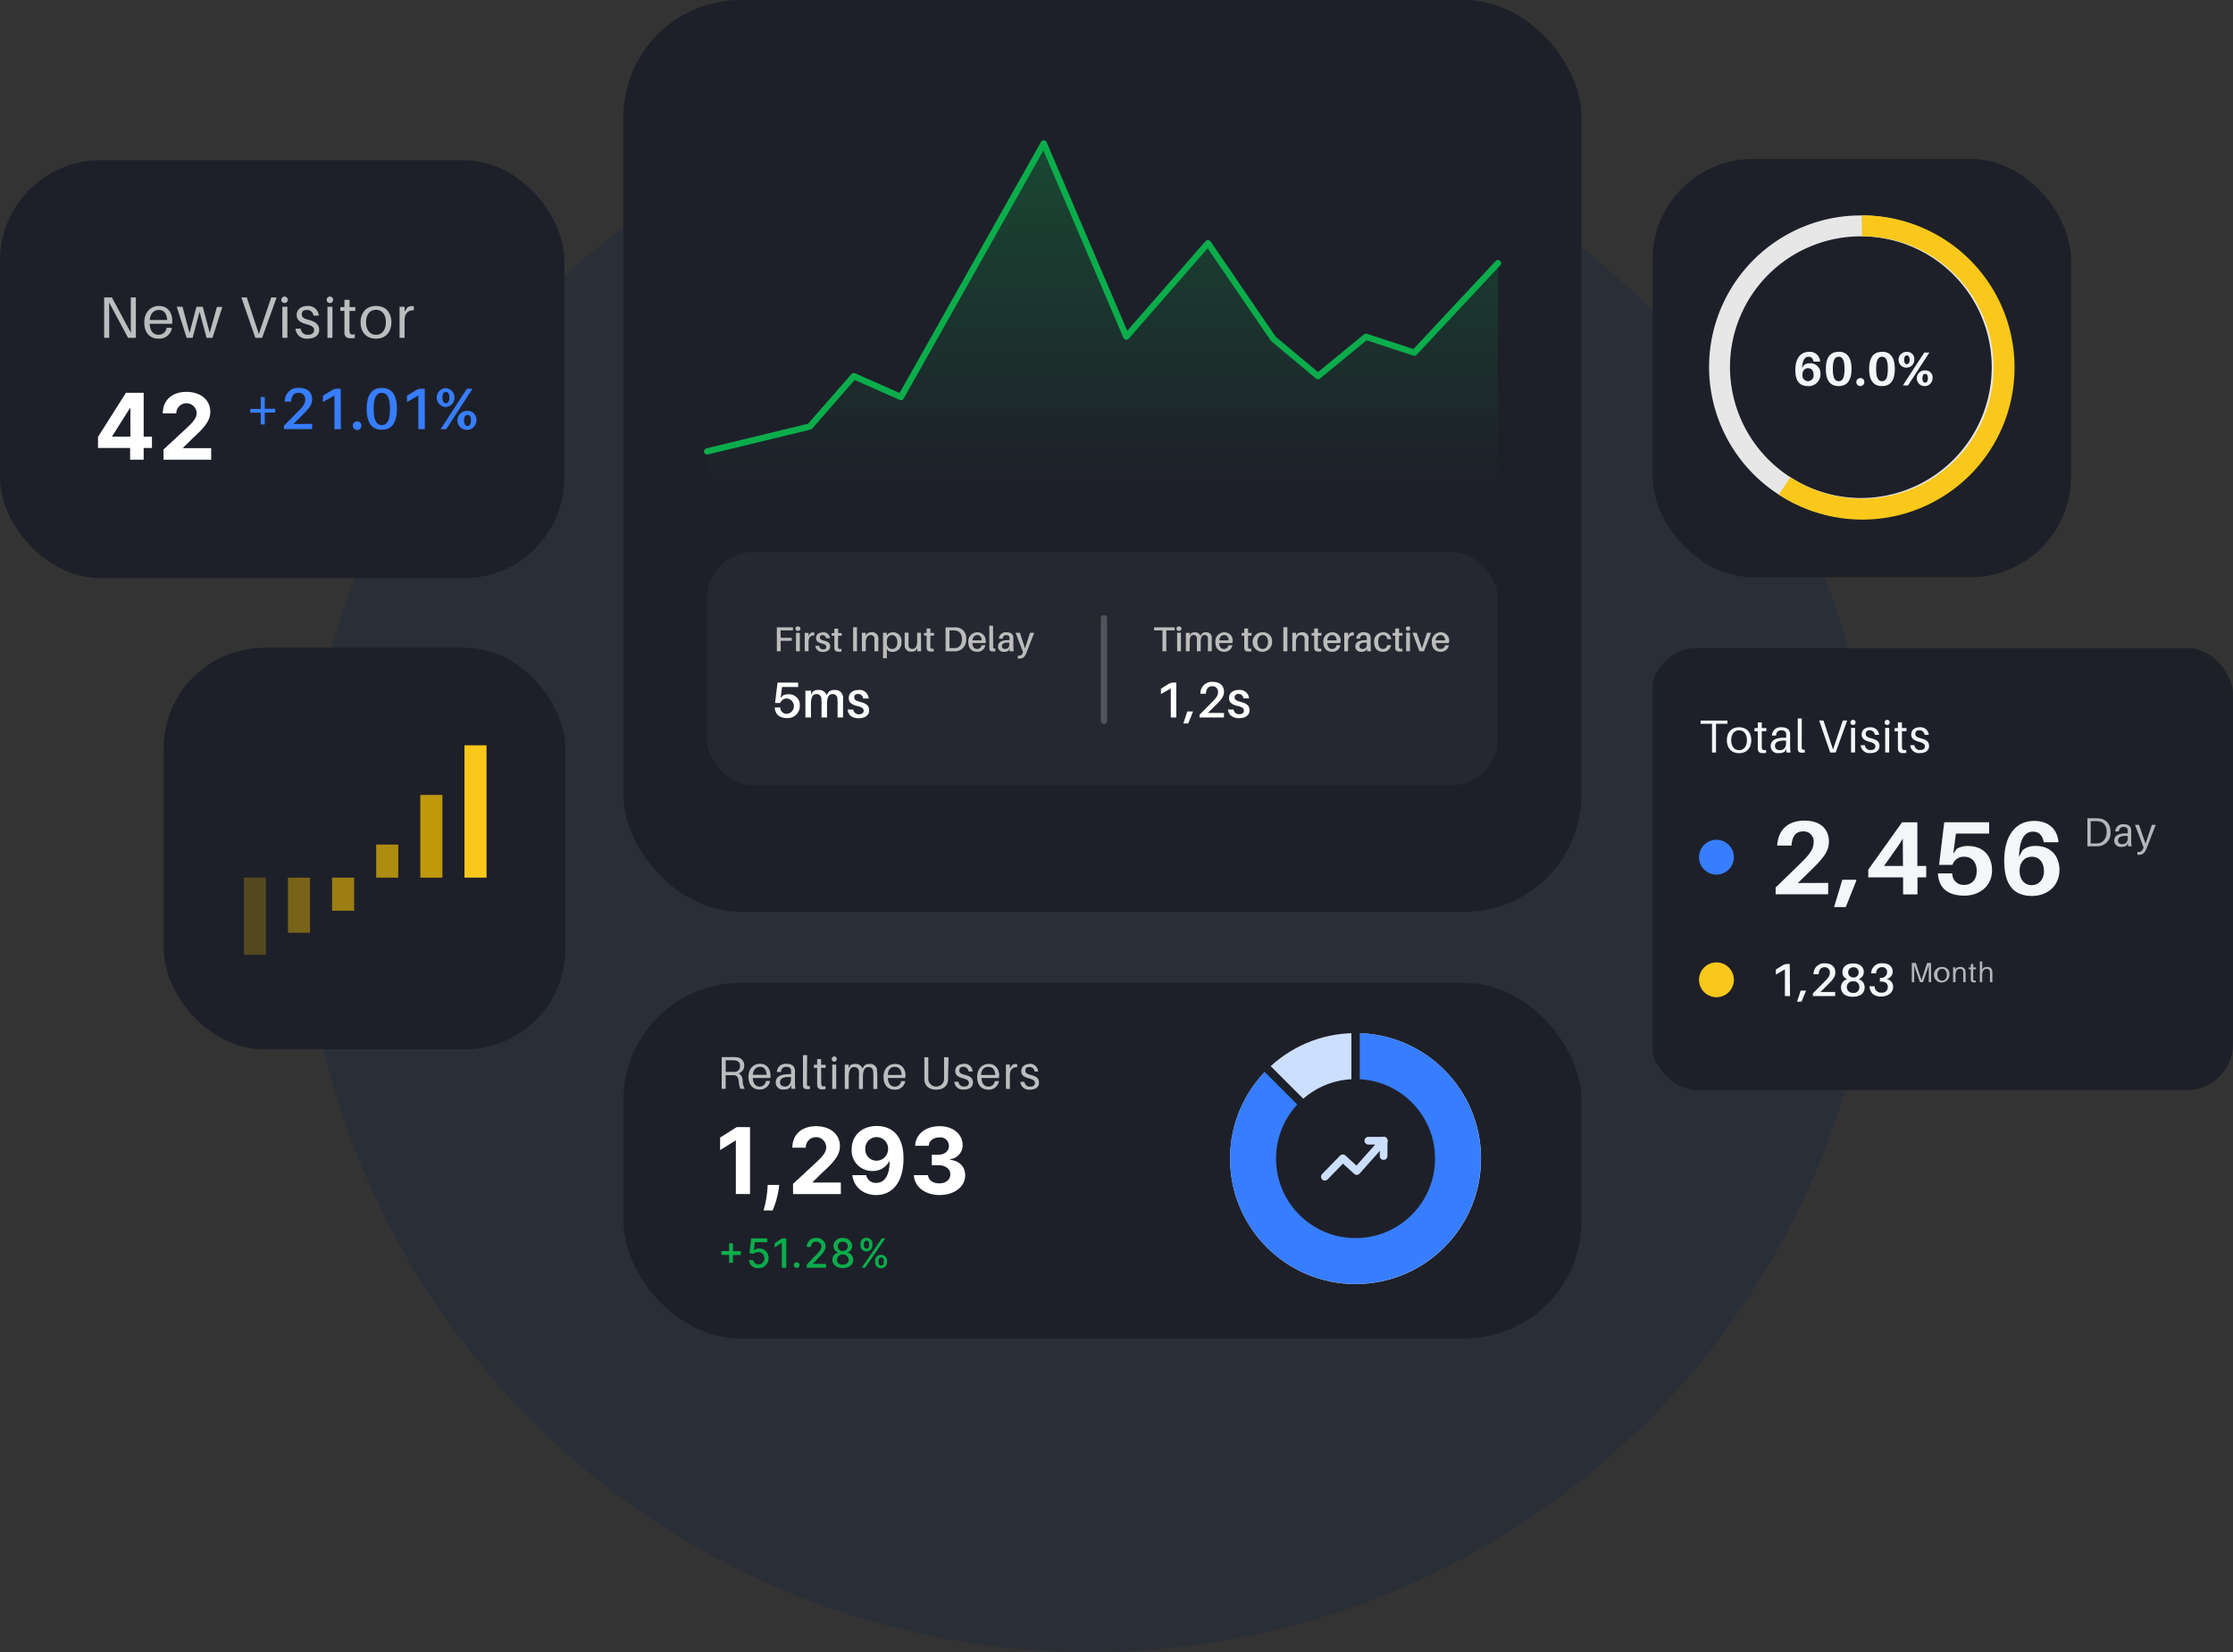 <svg xmlns="http://www.w3.org/2000/svg" xmlns:xlink="http://www.w3.org/1999/xlink" viewBox="0 0 641 474.39"><rect x="0" y="0" width="641" height="474.39" fill="#333333" stroke="none"/><defs><style>.cls-1,.cls-14,.cls-15,.cls-21,.cls-22,.cls-8{fill:none;}.cls-2{fill:#001a4b;fill-opacity:0.17;}.cls-3{fill:#1e2029;}.cls-17,.cls-20,.cls-4{fill:#f5f6fa;}.cls-4{fill-opacity:0.04;}.cls-5,.cls-7{fill:#bcbcbc;}.cls-10,.cls-6{fill:#fff;}.cls-18,.cls-19,.cls-7,.cls-9{fill-rule:evenodd;}.cls-7{opacity:0.3;}.cls-10,.cls-20,.cls-7{isolation:isolate;}.cls-8{stroke:#0bad4b;stroke-width:1.8px;}.cls-15,.cls-8{stroke-linecap:round;}.cls-15,.cls-21,.cls-22,.cls-8{stroke-linejoin:round;}.cls-9{fill:url(#linear-gradient);}.cls-10,.cls-20{opacity:0.7;}.cls-11,.cls-18{fill:#377dff;}.cls-12{fill:#0bad4b;}.cls-13{fill:#cddfff;}.cls-14{stroke:#1e2029;stroke-width:2.4px;}.cls-15{stroke:#cddfff;stroke-width:2.2px;}.cls-16{clip-path:url(#clip-path);}.cls-19,.cls-27{fill:#f9c81b;}.cls-21{stroke:#e8e7e8;}.cls-21,.cls-22{stroke-width:6px;}.cls-22{stroke:#f9c81b;}.cls-23,.cls-24,.cls-25,.cls-26,.cls-28{fill:#ffc800;}.cls-23{fill-opacity:0.24;}.cls-24{fill-opacity:0.4;}.cls-25{fill-opacity:0.56;}.cls-26{fill-opacity:0.72;}.cls-28{fill-opacity:0.64;}</style><linearGradient id="linear-gradient" x1="316.46" y1="336.85" x2="316.46" y2="687.72" gradientTransform="matrix(1, 0, 0, -1, 0, 475.51)" gradientUnits="userSpaceOnUse"><stop offset="0" stop-color="#0bad4b" stop-opacity="0"/><stop offset="1" stop-color="#0bad4b"/></linearGradient><clipPath id="clip-path"><rect class="cls-1" x="474.39" y="186.15" width="166.61" height="144.12"/></clipPath></defs><title>Asset 2</title><g id="Layer_2" data-name="Layer 2"><g id="Layer_1-2" data-name="Layer 1"><circle class="cls-2" cx="312.86" cy="248" r="226.39"/><rect class="cls-3" x="178.95" width="275.03" height="261.81" rx="33.63"/><rect class="cls-3" x="178.95" y="282.23" width="275.03" height="102.08" rx="33.63"/><rect class="cls-3" x="474.39" y="45.64" width="120.1" height="120.1" rx="28.82"/><rect class="cls-3" y="46" width="162" height="120" rx="28.82"/><rect class="cls-3" x="47" y="186" width="115.29" height="115.29" rx="28.82"/><rect class="cls-4" x="202.97" y="158.53" width="226.99" height="66.92" rx="13.21"/><path class="cls-5" d="M224.05,181h3.57v-.87H223V187h1.1v-3h3.19v-.87h-3.19Zm5-1.13a.64.64,0,1,0,0,1.27.64.64,0,1,0,0-1.27Zm.55,7.16v-5.31h-1.1V187Zm3.78-5.44a1.38,1.38,0,0,0-.82.3l-.45.73v-.9H231V187h1.1v-2.76c0-1.31.63-1.83,1.64-1.76v-.86A1,1,0,0,0,233.36,181.56Zm2.87,0c-1.18,0-2,.6-2,1.59s.72,1.34,1.69,1.59,1.26.49,1.26,1-.41.68-.92.68a1.06,1.06,0,0,1-1.13-1h-1.11a2,2,0,0,0,2.2,1.73c1.16,0,2.07-.51,2.07-1.54s-.61-1.4-1.77-1.7c-.79-.21-1.18-.41-1.18-.89s.25-.69.77-.69a1,1,0,0,1,1,.89h1.12A1.84,1.84,0,0,0,236.23,181.55Zm4.35.95h1v-.77h-1v-1.27h-1.09v1.27h-.75v.77h.75v2.88c0,.3,0,.53,0,.71.05.7.41,1,1.24,1a5.62,5.62,0,0,0,.81-.06v-.76c-.72.07-.92,0-1-.56,0-.14,0-.26,0-.44ZM246,187v-6.9h-1.1V187Zm6.11-3.93a1.68,1.68,0,0,0-1.89-1.52,2,2,0,0,0-1.34.41l-.36.61v-.88h-1.1V187h1.1v-2.38c0-1.66.62-2.26,1.38-2.26a1,1,0,0,1,1.12,1c0,.27,0,.5,0,.75V187h1.1v-3C252.18,183.58,252.17,183.34,252.15,183.07Zm4.26-1.52a2.32,2.32,0,0,0-1.39.4l-.4.57v-.83h-1.1V189h1.1v-2.68l.35.53a2.33,2.33,0,0,0,1.26.33,2.57,2.57,0,0,0,2.57-2.89A2.41,2.41,0,0,0,256.41,181.55Zm-.31,4.79c-.7,0-1.48-.48-1.48-1.78v-.27c0-1.42.71-1.94,1.53-1.94s1.49.85,1.49,2C257.64,185.67,257,186.34,256.1,186.34Zm8.31-4.65h-1.09v2.5c0,1.54-.58,2.13-1.35,2.13a1,1,0,0,1-1.14-1,7.2,7.2,0,0,1,0-.73v-2.94H259.7v3.16a6,6,0,0,0,.05.94,1.71,1.71,0,0,0,1.86,1.35,2.1,2.1,0,0,0,1.34-.39l.37-.66V187h1.09Zm2.71.81h1.05v-.77h-1.05v-1.27H266v1.27h-.75v.77H266v2.88c0,.3,0,.53,0,.71.05.7.4,1,1.24,1a5.73,5.73,0,0,0,.81-.06v-.76c-.72.07-.93,0-1-.56a3,3,0,0,1,0-.44Zm7.48-2.36a6.55,6.55,0,0,0-.89,0h-2.23V187h2.19a6.26,6.26,0,0,0,.88,0,3.23,3.23,0,0,0,2.83-3.49A3,3,0,0,0,274.6,180.14Zm-.24,5.94a4.36,4.36,0,0,1-.78,0h-1V181h1a4.35,4.35,0,0,1,.79.05c1.11.16,1.8,1,1.8,2.45S275.48,185.92,274.36,186.08Zm8.62-1.87a2.37,2.37,0,0,0-2.37-2.66,2.58,2.58,0,0,0-2.6,2.81c0,1.88,1.07,2.78,2.49,2.78a2.26,2.26,0,0,0,2.4-1.86h-1.11a1.21,1.21,0,0,1-1.25,1.06c-.72,0-1.3-.42-1.39-1.69H283A4,4,0,0,0,283,184.21Zm-2.41-1.86c.77,0,1.2.55,1.28,1.53h-2.69C279.28,182.86,279.82,182.35,280.57,182.35Zm4.52-2.7H284v5.76c0,.32,0,.56,0,.76,0,.68.43.89,1,.89a5.43,5.43,0,0,0,.72-.05v-.77c-.47,0-.61-.06-.63-.36s0-.32,0-.5Zm4.78,7.35H291a9.19,9.19,0,0,1-.1-1.35v-1.87c0-.25,0-.53,0-.75-.09-.9-.63-1.48-2-1.48a1.93,1.93,0,0,0-2.15,1.82h1.1c.06-.66.39-1,1-1s.9.3.93.73a5.62,5.62,0,0,1,0,.58v.13h-.34c-2,0-2.95.64-2.95,1.82a1.54,1.54,0,0,0,1.71,1.53,2.28,2.28,0,0,0,1.32-.34l.27-.57Zm-1.29-.66c-.58,0-.95-.26-.95-.82,0-.81.84-1.1,2.13-1V185A1.17,1.17,0,0,1,288.58,186.34Zm8.33-4.65h-1.19l-1.45,4.49-1.46-4.49h-1.23l2.14,5.56-.08.19a1.07,1.07,0,0,1-1.08.83h-.35v.81a2.69,2.69,0,0,0,.52,0c1,0,1.53-.5,2-1.76Z"/><path class="cls-6" d="M226.21,199.35a3,3,0,0,0-1.56.4l-.57.68.41-3.17h4.63V196H223.2l-.71,5.84H224a1.93,1.93,0,0,1,1.88-1.29,2.22,2.22,0,0,1,0,4.42,1.79,1.79,0,0,1-1.88-1.68l0-.15h-1.59l0,.15c.2,1.94,1.41,2.89,3.51,2.89a3.46,3.46,0,0,0,3.68-3.47A3.1,3.1,0,0,0,226.21,199.35ZM242,200a2.23,2.23,0,0,0-2.4-1.88,2.61,2.61,0,0,0-1.64.45l-.71,1a2.21,2.21,0,0,0-2.27-1.46,2.53,2.53,0,0,0-1.63.45l-.52.9v-1.14H231.2V206h1.59v-3.86c0-2.09.6-2.85,1.54-2.85a1.32,1.32,0,0,1,1.44,1.25,13.4,13.4,0,0,1,.06,1.39V206h1.57v-3.86c0-2.09.62-2.85,1.55-2.85a1.31,1.31,0,0,1,1.43,1.25,11.09,11.09,0,0,1,.06,1.39V206H242v-4.65A8.57,8.57,0,0,0,242,200Zm4.48-1.88c-1.71,0-2.83.87-2.83,2.3s1,1.94,2.44,2.3,1.83.71,1.83,1.38-.6,1-1.34,1a1.54,1.54,0,0,1-1.63-1.37H243.3c.22,1.73,1.48,2.5,3.19,2.5s3-.74,3-2.23-.88-2-2.56-2.46c-1.14-.3-1.71-.59-1.71-1.28s.36-1,1.12-1a1.38,1.38,0,0,1,1.41,1.29h1.62A2.66,2.66,0,0,0,246.44,198.1Z"/><path class="cls-5" d="M337.2,181v-.87h-5.91V181h2.41v6h1.09v-6Zm1.23-1.13a.64.64,0,1,0,0,1.27.64.64,0,1,0,0-1.27ZM339,187v-5.31h-1.1V187Zm8.85-4.15a1.54,1.54,0,0,0-1.66-1.3,1.8,1.8,0,0,0-1.13.31l-.49.7a1.53,1.53,0,0,0-1.57-1,1.76,1.76,0,0,0-1.13.31l-.36.62v-.79h-1.1V187h1.1v-2.67c0-1.44.42-2,1.07-2a.91.91,0,0,1,1,.87,8.62,8.62,0,0,1,0,1V187h1.09v-2.67c0-1.44.43-2,1.07-2a.91.91,0,0,1,1,.87,8.62,8.62,0,0,1,0,1V187h1.1v-3.21A6,6,0,0,0,347.83,182.85Zm6,1.36a2.37,2.37,0,0,0-2.37-2.66,2.58,2.58,0,0,0-2.6,2.81c0,1.88,1.07,2.78,2.49,2.78a2.26,2.26,0,0,0,2.4-1.86H352.6a1.21,1.21,0,0,1-1.25,1.06c-.72,0-1.3-.42-1.39-1.69h3.81A4,4,0,0,0,353.79,184.21Zm-2.41-1.86c.77,0,1.2.55,1.28,1.53H350C350.09,182.86,350.63,182.35,351.38,182.35Zm6.83.15h1v-.77h-1v-1.27h-1.1v1.27h-.75v.77h.75v2.88c0,.3,0,.53,0,.71.05.7.41,1,1.24,1a5.42,5.42,0,0,0,.81-.06v-.76c-.71.07-.91,0-.95-.56,0-.14,0-.26,0-.44Zm4.21-.95a2.8,2.8,0,1,0,2.69,2.79A2.56,2.56,0,0,0,362.42,181.55Zm0,4.79c-1,0-1.53-.8-1.53-2s.56-2,1.53-2,1.52.79,1.52,2S363.38,186.34,362.42,186.34Zm7.07.66v-6.9H368.4V187Zm6.11-3.93a1.68,1.68,0,0,0-1.89-1.52,2,2,0,0,0-1.34.41l-.36.61v-.88h-1.1V187H372v-2.38c0-1.66.62-2.26,1.38-2.26a1,1,0,0,1,1.12,1c0,.27,0,.5,0,.75V187h1.1v-3C375.63,183.58,375.62,183.34,375.6,183.07Zm2.68-.57h1v-.77h-1v-1.27h-1.09v1.27h-.75v.77h.75v2.88c0,.3,0,.53,0,.71.05.7.41,1,1.24,1a5.62,5.62,0,0,0,.81-.06v-.76c-.72.07-.92,0-1-.56,0-.14,0-.26,0-.44Zm6.5,1.71a2.37,2.37,0,0,0-2.37-2.66,2.58,2.58,0,0,0-2.6,2.81c0,1.88,1.07,2.78,2.49,2.78a2.26,2.26,0,0,0,2.4-1.86h-1.11a1.21,1.21,0,0,1-1.25,1.06c-.72,0-1.3-.42-1.39-1.69h3.81A4,4,0,0,0,384.78,184.21Zm-2.41-1.86c.77,0,1.2.55,1.28,1.53H381C381.08,182.86,381.62,182.35,382.37,182.35Zm5.82-.79a1.38,1.38,0,0,0-.82.3l-.45.73v-.9h-1.1V187h1.1v-2.76c0-1.31.63-1.83,1.64-1.76v-.86A1,1,0,0,0,388.19,181.56Zm4.22,5.44h1.09a9.19,9.19,0,0,1-.1-1.35v-1.87c0-.25,0-.53,0-.75-.09-.9-.63-1.48-2-1.48a1.93,1.93,0,0,0-2.15,1.82h1.1c.06-.66.39-1,1-1s.9.3.93.73a5.62,5.62,0,0,1,0,.58v.13H392c-2,0-2.95.64-2.95,1.82a1.54,1.54,0,0,0,1.71,1.53,2.28,2.28,0,0,0,1.32-.34l.27-.57Zm-1.29-.66c-.58,0-.95-.26-.95-.82,0-.81.84-1.1,2.13-1V185A1.17,1.17,0,0,1,391.12,186.34Zm5.85-4.79a2.57,2.57,0,0,0-2.57,2.82c0,1.89,1.05,2.77,2.44,2.77a2.26,2.26,0,0,0,2.42-1.9h-1.12a1.24,1.24,0,0,1-1.24,1.1c-.74,0-1.35-.61-1.35-2.05s.61-1.94,1.38-1.94,1.09.37,1.24,1.18h1.11A2.15,2.15,0,0,0,397,181.55Zm4.57.95h1v-.77h-1v-1.27h-1.08v1.27h-.75v.77h.75v2.88c0,.3,0,.53,0,.71,0,.7.41,1,1.24,1a5.84,5.84,0,0,0,.81-.06v-.76c-.73.07-.93,0-1-.56,0-.14,0-.26,0-.44Zm2.6-2.66a.64.64,0,1,0,.64.63A.62.62,0,0,0,404.14,179.84Zm.54,7.16v-5.31h-1.09V187Zm6.07-5.31h-1.17l-1.47,4.5-1.49-4.5h-1.21l2,5.31h1.28Zm5.17,2.52a2.37,2.37,0,0,0-2.37-2.66,2.58,2.58,0,0,0-2.6,2.81c0,1.88,1.07,2.78,2.49,2.78a2.26,2.26,0,0,0,2.4-1.86h-1.11a1.21,1.21,0,0,1-1.25,1.06c-.72,0-1.3-.42-1.39-1.69h3.81A4,4,0,0,0,415.92,184.21Zm-2.41-1.86c.77,0,1.2.55,1.28,1.53H412.1C412.22,182.86,412.76,182.35,413.51,182.35Z"/><path class="cls-6" d="M337.67,196h-.88a2.53,2.53,0,0,0-1.33.38l-2.2,1.35v1.56l2.82-1.62V206h1.59Zm4.76,8.43v-.15h-1.61l-1.14,3.46h1.39Zm4.29.28,2.2-2.17c1.75-1.7,2.44-2.63,2.44-3.95,0-1.57-1.07-2.8-3.18-2.8a3.29,3.29,0,0,0-3.6,3.25l0,.15h1.59l0-.15c.13-1.31.69-2,1.84-2a1.58,1.58,0,0,1,1.63,1.74c0,.95-.55,1.68-1.81,2.92l-3.49,3.52V206h7v-1.28Zm8.92-6.61c-1.71,0-2.84.87-2.84,2.3s1,1.94,2.45,2.3,1.82.71,1.82,1.38-.59,1-1.33,1a1.53,1.53,0,0,1-1.63-1.37H352.5c.22,1.73,1.48,2.5,3.18,2.5s3-.74,3-2.23-.89-2-2.56-2.46c-1.15-.3-1.71-.59-1.71-1.28a1,1,0,0,1,1.11-1,1.39,1.39,0,0,1,1.42,1.28h1.62A2.66,2.66,0,0,0,355.64,198.1Z"/><path class="cls-7" d="M316,178.42v-.9a.9.9,0,0,1,.26-.64.86.86,0,0,1,.64-.26.84.84,0,0,1,.64.26.87.87,0,0,1,.27.64v29.39a.87.87,0,0,1-.27.64.85.85,0,0,1-.64.27.87.87,0,0,1-.64-.27.9.9,0,0,1-.26-.64Z"/><path class="cls-8" d="M203,129.61l29.45-7.14L245.1,108l13.52,6,41-72.82,23.7,55.48,23.43-26.84,18.76,27.45L378.34,108l13.78-11.31L406,101.26,430,75.56"/><path class="cls-9" d="M203,129.32l29.45-7.12,12.68-14.4,13.52,6,41-72.58,23.7,55.3,23.43-26.76,18.76,27.37,12.79,10.66,13.29-10.66L406,101.06,430,75.44v68.23H203Z"/><path class="cls-10" d="M39,97l0-11.6H37.54v5.8c0,1.36,0,3,.05,4.39L32.12,85.4H29.9V97h1.45V91.2c0-1.36,0-3-.05-4.39L36.76,97Zm10.47-4.71c0-2.6-1.36-4.44-3.82-4.44s-4.23,1.84-4.23,4.73c0,3.14,1.73,4.66,4.05,4.66a3.65,3.65,0,0,0,3.88-3.12H47.82a2.25,2.25,0,0,1-2.3,2c-1.32,0-2.43-.79-2.56-3.15h6.46A6.9,6.9,0,0,0,49.45,92.29ZM45.6,89C47.06,89,47.85,90,48,91.87H43C43.14,90,44.19,89,45.6,89Zm18.22-.87H62.27L60.2,95.57l-2-7.48h-1.8l-2,7.53L52.4,88.09H50.74L53.58,97h1.71l2-7.5,2,7.5H61ZM75.24,97l4.17-11.6H77.86L74.3,95.91,70.85,85.4H69.29l4,11.6Zm6.54-11.84a.93.93,0,1,0,0,1.85.93.93,0,0,0,0-1.85ZM82.5,97V88.09H81.05V97Zm5.75-9.15c-1.83,0-3.08,1-3.08,2.61s1.28,2.22,2.88,2.66,2.1.85,2.1,1.71-.77,1.3-1.73,1.3a1.93,1.93,0,0,1-2.09-1.75H84.82a3.15,3.15,0,0,0,3.5,2.86c1.88,0,3.31-.85,3.31-2.53,0-1.51-1-2.32-3-2.86-1.22-.31-2-.67-2-1.56S87.12,89,88.13,89A1.83,1.83,0,0,1,90,90.63h1.51A3,3,0,0,0,88.25,87.85Zm6.45-2.69a.93.93,0,1,0,.93.93A.91.91,0,0,0,94.7,85.16ZM95.43,97V88.09H94V97Zm4.89-7.73H102V88.16h-1.66V86.09H98.87v2.07H97.68v1.11h1.19v5.19c0,.51,0,.88,0,1.11.08,1.11.66,1.56,1.76,1.56a7.33,7.33,0,0,0,1.23-.08V96c-1.12.14-1.48,0-1.54-.91,0-.23,0-.38,0-.69Zm7.61-1.42c-3,0-4.42,2.17-4.42,4.69s1.39,4.7,4.42,4.7,4.42-2.19,4.42-4.7S111,87.85,107.93,87.85Zm0,8.28c-1.8,0-2.85-1.5-2.85-3.59s1-3.58,2.85-3.58,2.84,1.48,2.84,3.58S109.73,96.13,107.93,96.13Zm10.26-8.24a2.28,2.28,0,0,0-1.24.4l-.81,1.19V88.09H114.7V97h1.44V91.92c0-2,1.15-2.92,2.66-2.82V88A1.42,1.42,0,0,0,118.19,87.89Z"/><path class="cls-11" d="M79,118.45v-1.08H76V114H74.85v3.41h-3v1.08h3v3.38H76v-3.38Zm5.22,3.29,2.55-2.52c2-2,2.84-3.06,2.84-4.59,0-1.83-1.24-3.26-3.7-3.26a3.82,3.82,0,0,0-4.18,3.78l0,.17h1.85l0-.17c.15-1.53.8-2.37,2.13-2.37a1.83,1.83,0,0,1,1.9,2c0,1.11-.64,2-2.1,3.4l-4,4.08v.94h8.09v-1.48Zm13.59-10.12h-1a2.91,2.91,0,0,0-1.55.44l-2.56,1.56v1.82L96,113.56v9.66h1.85Zm4.7,9.39a1.17,1.17,0,0,0-1.22,1.22,1.18,1.18,0,0,0,1.22,1.23,1.19,1.19,0,0,0,1.23-1.23A1.18,1.18,0,0,0,102.53,121Zm7.09-9.62c-3.23,0-4.34,2.52-4.34,6s1.11,6,4.34,6,4.34-2.56,4.34-6S112.86,111.39,109.62,111.39Zm0,10.66c-1.65,0-2.34-1.65-2.34-4.63s.69-4.62,2.34-4.62,2.34,1.61,2.34,4.62S111.28,122.05,109.62,122.05Zm12.32-10.43h-1a2.91,2.91,0,0,0-1.55.44l-2.55,1.56v1.82l3.28-1.88v9.66h1.85Zm6-.18a2.72,2.72,0,0,0,0,5.43,2.72,2.72,0,0,0,0-5.43Zm.18,11.78,7.53-11.6h-1.61l-7.53,11.6ZM128,112.55c.62,0,1,.55,1,1.6s-.4,1.61-1,1.61-1-.57-1-1.61S127.33,112.55,128,112.55ZM134.2,118a2.72,2.72,0,1,0,2.54,2.71A2.44,2.44,0,0,0,134.2,118Zm0,1.11c.64,0,1,.55,1,1.6s-.39,1.61-1,1.61-1-.57-1-1.61S133.58,119.14,134.2,119.14Z"/><path class="cls-6" d="M28.13,128.62h9.22V132h3.89v-3.38h2.38v-3.25H41.24V112.78H36.15l-8,12.64Zm9.3-3.25H32.22v-.15l5.06-8h.15Zm9.5,6.63H60.62v-3.32H52.56v-.13l2.8-2.75c4-3.6,5-5.41,5-7.59,0-3.33-2.72-5.69-6.84-5.69s-6.8,2.41-6.79,6.18H50.6a2.93,2.93,0,0,1,5.85-.22c0,1.53-.94,2.58-2.68,4.26l-6.84,6.33Z"/><path class="cls-10" d="M213.19,310.25a2.4,2.4,0,0,0-1.18-2.09,2.18,2.18,0,0,0,1.63-2.16,2.31,2.31,0,0,0-2.28-2.43,9.09,9.09,0,0,0-1.19-.05h-3v9.12h1.14v-3.92h2.37c.9.06,1.25.69,1.36,1.63a7.39,7.39,0,0,0,.49,2.28h1.26A4.5,4.5,0,0,1,213.19,310.25Zm-4.87-2.46v-3.35h1.85a5.41,5.41,0,0,1,.91.06,1.42,1.42,0,0,1,1.34,1.61,1.52,1.52,0,0,1-1.47,1.65,7.17,7.17,0,0,1-.88,0Zm12.87,1.15c0-2.05-1.07-3.49-3-3.49s-3.33,1.44-3.33,3.72c0,2.47,1.36,3.66,3.19,3.66a2.88,2.88,0,0,0,3-2.45h-1.19A1.77,1.77,0,0,1,218.1,312c-1,0-1.91-.63-2-2.48h5.08C221.19,309.23,221.19,309.05,221.19,308.94Zm-3-2.62c1.16,0,1.78.83,1.88,2.29H216.1C216.23,307.12,217.05,306.32,218.16,306.32Zm9,6.32h1.14a11.49,11.49,0,0,1-.13-1.78v-2.63c0-.31,0-.65,0-.93-.12-1.15-.82-1.85-2.49-1.85a2.45,2.45,0,0,0-2.7,2.35h1.19a1.39,1.39,0,0,1,1.51-1.48c.94,0,1.31.42,1.36,1.07a7.77,7.77,0,0,1,0,.85v.18h-.45c-2.75,0-3.94.82-3.94,2.41a2,2,0,0,0,2.26,2,3,3,0,0,0,1.76-.44l.38-.75Zm-1.88-.68c-.86,0-1.4-.37-1.4-1.22,0-1.2,1.22-1.61,3.15-1.47V310C227,311.25,226.31,312,225.25,312Zm6.39-9H230.5v7.75c0,.39,0,.69,0,.93,0,.88.53,1.1,1.19,1.1a5.32,5.32,0,0,0,.81-.06v-.82c-.62.07-.84-.08-.86-.53,0-.22,0-.45,0-.66Zm4,3.64h1.31v-.87h-1.31v-1.63h-1.13v1.63h-.94v.87h.94v4.09c0,.39,0,.68,0,.87.07.87.52,1.23,1.39,1.23a5.23,5.23,0,0,0,1-.07v-.83c-.88.11-1.16,0-1.21-.71a4.61,4.61,0,0,1,0-.55Zm3.77-3.23a.73.73,0,1,0,.73.73A.72.72,0,0,0,239.36,303.33Zm.57,9.31v-7h-1.14v7Zm11.75-5.49a2,2,0,0,0-2.13-1.7,2.3,2.3,0,0,0-1.48.41l-.62.9a2,2,0,0,0-2-1.31,2.3,2.3,0,0,0-1.48.41l-.45.79v-1h-1.13v7h1.13v-3.46c0-2.13.65-2.83,1.54-2.83a1.26,1.26,0,0,1,1.4,1.18,12.11,12.11,0,0,1,0,1.36v3.75h1.14v-3.46c0-2.13.65-2.83,1.53-2.83a1.26,1.26,0,0,1,1.41,1.18,12.11,12.11,0,0,1,.05,1.36v3.75h1.14v-4.28A7.77,7.77,0,0,0,251.68,307.15Zm8.16,1.79c0-2.05-1.07-3.49-3-3.49s-3.33,1.44-3.33,3.72c0,2.47,1.36,3.66,3.19,3.66a2.87,2.87,0,0,0,3.05-2.45h-1.19a1.77,1.77,0,0,1-1.81,1.58c-1,0-1.9-.63-2-2.48h5.08A4.23,4.23,0,0,0,259.84,308.94Zm-3-2.62c1.15,0,1.77.83,1.88,2.29h-3.95C254.88,307.12,255.7,306.32,256.81,306.32Zm15.33-2.8H271v5.65a6.7,6.7,0,0,1,0,.8,2.28,2.28,0,0,1-4.52,0,6.7,6.7,0,0,1,0-.8v-5.65h-1.13v5.75c0,.29,0,.56,0,.82.14,1.52,1.17,2.74,3.4,2.74s3.27-1.22,3.4-2.74a7.22,7.22,0,0,0,0-.82Zm4.35,1.93c-1.44,0-2.42.77-2.42,2.05s1,1.74,2.26,2.09,1.65.67,1.65,1.35-.61,1-1.36,1a1.52,1.52,0,0,1-1.64-1.38h-1.19a2.47,2.47,0,0,0,2.75,2.25c1.48,0,2.61-.66,2.61-2s-.77-1.82-2.38-2.24c-1-.25-1.54-.53-1.54-1.23a1,1,0,0,1,1.16-1.05,1.44,1.44,0,0,1,1.49,1.31h1.19A2.36,2.36,0,0,0,276.49,305.45Zm10.2,3.49c0-2.05-1.07-3.49-3-3.49s-3.33,1.44-3.33,3.72c0,2.47,1.36,3.66,3.19,3.66a2.89,2.89,0,0,0,3.06-2.45h-1.2a1.76,1.76,0,0,1-1.81,1.58c-1,0-1.9-.63-2-2.48h5.08A4.23,4.23,0,0,0,286.69,308.94Zm-3-2.62c1.15,0,1.77.83,1.88,2.29H281.6C281.73,307.12,282.55,306.32,283.66,306.32Zm7.7-.84a1.77,1.77,0,0,0-1,.31l-.64.94v-1.1h-1.13v7h1.13v-4c0-1.6.9-2.3,2.09-2.22v-.86A1,1,0,0,0,291.36,305.48Zm4.06,0c-1.44,0-2.42.77-2.42,2.05s1,1.74,2.26,2.09,1.66.67,1.66,1.35-.61,1-1.37,1a1.52,1.52,0,0,1-1.64-1.38h-1.19a2.47,2.47,0,0,0,2.75,2.25c1.49,0,2.61-.66,2.61-2s-.77-1.82-2.38-2.24c-.95-.25-1.54-.53-1.54-1.23s.38-1.05,1.17-1.05a1.44,1.44,0,0,1,1.48,1.31H298A2.35,2.35,0,0,0,295.42,305.45Z"/><path class="cls-12" d="M209.3,362.59h1.1v-2.23h2.23v-1.11H210.4V357h-1.1v2.22h-2.22v1.11h2.22Zm8.41,1.53a2.77,2.77,0,0,0,2.9-2.84,2.66,2.66,0,0,0-2.67-2.81,2.27,2.27,0,0,0-1.53.56h0l.27-2.36h3.57v-1.09h-4.63l-.47,4.24,1.16.18a2.2,2.2,0,0,1,1.39-.48,1.71,1.71,0,0,1,1.73,1.78,1.66,1.66,0,0,1-1.67,1.75,1.44,1.44,0,0,1-1.53-1.24H215A2.54,2.54,0,0,0,217.71,364.12Zm8-8.54h-1.23l-2.1,1.38v1.21l2-1.31h.05V364h1.27Zm3,8.5a.82.82,0,1,0,0-1.64.82.82,0,0,0,0,1.64Zm2.87-.08h5.54v-1.09h-3.79v-.06L235,361.1c1.54-1.56,2-2.3,2-3.24a2.47,2.47,0,0,0-2.69-2.39,2.53,2.53,0,0,0-2.72,2.55h1.21a1.4,1.4,0,0,1,1.49-1.49,1.36,1.36,0,0,1,1.5,1.36c0,.75-.44,1.28-1.34,2.24l-2.85,2.95Zm10.35.12c1.75,0,3-1,3-2.36a2.14,2.14,0,0,0-1.69-2.12v-.05a1.9,1.9,0,0,0,1.38-1.88,2.44,2.44,0,0,0-2.69-2.24,2.41,2.41,0,0,0-2.68,2.24,1.86,1.86,0,0,0,1.38,1.88v.05a2.1,2.1,0,0,0-1.69,2.12C239,363.12,240.21,364.12,242,364.12Zm0-1c-1.05,0-1.71-.56-1.71-1.41a1.72,1.72,0,0,1,3.42,0C243.67,362.52,243,363.08,242,363.08Zm0-3.92a1.32,1.32,0,0,1-1.44-1.34,1.29,1.29,0,0,1,1.44-1.31,1.32,1.32,0,0,1,1.45,1.31A1.34,1.34,0,0,1,242,359.16Zm9.28,3.26a1.71,1.71,0,1,0,3.42,0V362a1.71,1.71,0,1,0-3.42,0ZM247,357.61a1.71,1.71,0,1,0,3.42,0v-.45a1.63,1.63,0,0,0-1.7-1.75,1.66,1.66,0,0,0-1.72,1.75Zm.35,6.39h1l5.79-8.42h-1Zm4.84-2c0-.47.21-.93.76-.93s.74.46.74.93v.44c0,.47-.19.93-.74.93s-.75-.46-.76-.93ZM248,357.16c0-.47.2-.93.75-.93s.74.46.74.93v.45c0,.47-.19.92-.74.92s-.75-.45-.75-.92Z"/><path class="cls-6" d="M215.3,323.63h-3.82l-4.77,3v3.61l4.41-2.76h.11v15.37h4.07Zm8.36,16.6h-3.3l-.05,1.06a32,32,0,0,1-1.12,6.27h2.59a25.46,25.46,0,0,0,1.78-6.29Zm4,2.63h13.71v-3.32h-8.08v-.13l2.81-2.76c4-3.6,5-5.41,5-7.59,0-3.34-2.73-5.7-6.85-5.7s-6.81,2.42-6.8,6.19h3.86a2.93,2.93,0,0,1,5.86-.22c0,1.53-.94,2.58-2.69,4.26l-6.84,6.34Zm24-19.55c-4.3,0-7.2,2.8-7.18,6.7a5.85,5.85,0,0,0,5.9,6.21,5.3,5.3,0,0,0,4.85-2.71h.13c0,3.81-1.33,6.13-3.84,6.13a2.73,2.73,0,0,1-2.85-2.21h-4c.38,3.24,3,5.7,6.86,5.7,4.76,0,7.81-3.85,7.83-10.38C259.4,325.71,255.69,323.32,251.73,323.31Zm0,3.19a3.3,3.3,0,0,1,3.27,3.38,3.34,3.34,0,0,1-3.31,3.39,3.2,3.2,0,0,1-3.23-3.37A3.25,3.25,0,0,1,251.76,326.5Zm18,16.63c4.32,0,7.41-2.38,7.4-5.67,0-2.39-1.51-4.1-4.34-4.46v-.15a4.06,4.06,0,0,0,3.62-4.07c0-3-2.64-5.42-6.63-5.42s-6.91,2.31-7,5.64h3.9c.05-1.47,1.39-2.41,3.05-2.41a2.46,2.46,0,0,1,2.74,2.44c0,1.51-1.28,2.53-3.13,2.53h-1.79v3h1.79c2.18,0,3.54,1.09,3.53,2.64s-1.3,2.58-3.16,2.58-3.14-.94-3.22-2.35h-4.09C262.52,340.79,265.53,343.13,269.76,343.13Z"/><circle class="cls-13" cx="389.12" cy="332.67" r="36.03"/><path class="cls-11" d="M363.61,307.23a36,36,0,1,0,25.47-10.58l0,36Z"/><circle class="cls-3" cx="389.12" cy="332.67" r="22.82"/><line class="cls-14" x1="358.74" y1="301.8" x2="377.96" y2="321.02"/><line class="cls-14" x1="389.12" y1="284.63" x2="389.12" y2="311.81"/><path class="cls-15" d="M380.31,337.88l5.15-5.3,4,3.66,7.76-8.71"/><path class="cls-15" d="M397.18,327.53h-4.4"/><path class="cls-15" d="M397.18,327.53v4.41"/><g class="cls-16"><rect class="cls-3" x="474" y="186" width="167" height="127" rx="13.33"/><path class="cls-17" d="M516.1,253.54l3.84-3.75c3.78-3.69,5.06-5.55,5.06-8.16,0-3.54-2.4-6-7-6s-7.41,2.43-7.83,6.87l0,.3h4.11l0-.3c.27-2.49,1.26-3.78,3.33-3.78a2.83,2.83,0,0,1,3,3.12c0,2-1.11,3.45-3.9,6.18l-7,6.81v1.95h15.08v-3.27Zm16.75-.63v-.3h-4l-2.37,7.85h3.36Zm20.09-1v-3.27h-2.55V236.11H546L536.3,249.7v2.22h10v4.89h4.13v-4.89Zm-6.68-3.27h-5.43l4-5.67c.48-.69.93-1.41,1.38-2.19Zm18.67-5.73a6.2,6.2,0,0,0-3.24.81l-1,1.41.78-5.79H571v-3.24h-12.9l-1.47,12.24h3.84a3.37,3.37,0,0,1,3.39-2.34c2.25,0,3.57,1.65,3.57,4.08s-1.35,4-3.66,4a3.16,3.16,0,0,1-3.33-3l0-.3h-4.14l0,.3c.41,4.17,3.05,6.09,7.67,6.09,4,0,7.86-2.55,7.86-7.29C571.8,245.68,569.28,242.92,564.93,242.92Zm19.37,0a5.37,5.37,0,0,0-3.69,1.2L579.56,246c.18-5.1,1.65-7.2,4-7.2,1.65,0,2.61.87,3.06,2.73l.06.3h4.2l0-.3c-.42-3.57-2.91-5.82-7-5.82-4.89,0-8.55,3.75-8.55,11.43,0,7,2.76,10.11,8,10.11,4.26,0,7.86-2.76,7.86-7.56C591.11,245.86,588.83,242.89,584.3,242.89Zm-1.08,11.25c-2.13,0-3.48-1.71-3.48-4.08,0-2.64,1.59-4.08,3.45-4.08,2.37,0,3.54,1.77,3.54,4.2C586.73,252.4,585.38,254.14,583.22,254.14Z"/><path class="cls-18" d="M492.72,251.13a5,5,0,1,0-5-5A5,5,0,0,0,492.72,251.13Z"/><path class="cls-19" d="M492.72,286.33a5,5,0,1,0-5-5A5,5,0,0,0,492.72,286.33Z"/><path class="cls-17" d="M495.88,207.82v-.93h-7.71v.93h3.28v8.26h1.15v-8.26Zm3.34,1c-2.4,0-3.51,1.72-3.51,3.72s1.11,3.72,3.51,3.72,3.5-1.73,3.5-3.72S501.61,208.83,499.22,208.83Zm0,6.56c-1.43,0-2.26-1.18-2.26-2.84s.83-2.84,2.26-2.84,2.25,1.18,2.25,2.84S500.64,215.39,499.22,215.39Zm6.51-5.44h1.32v-.88h-1.32v-1.64h-1.15v1.64h-.94V210h.94v4.12c0,.4,0,.7,0,.88.06.88.51,1.24,1.39,1.24a5.39,5.39,0,0,0,1-.07v-.83c-.89.1-1.18,0-1.23-.72,0-.19,0-.31,0-.55Zm7.11,6.13H514a13,13,0,0,1-.13-1.79v-2.66c0-.3,0-.65,0-.93-.12-1.16-.83-1.87-2.51-1.87a2.47,2.47,0,0,0-2.72,2.38h1.2c.08-1,.56-1.5,1.52-1.5s1.32.43,1.38,1.08c0,.27,0,.55,0,.86v.18h-.45c-2.77,0-4,.83-4,2.43a2,2,0,0,0,2.28,2,3.07,3.07,0,0,0,1.77-.44l.39-.76Zm-1.9-.69c-.86,0-1.41-.37-1.41-1.22,0-1.22,1.23-1.63,3.17-1.48v.72C512.7,214.69,512,215.39,510.94,215.39Zm6.27-9.1h-1.15v7.81c0,.39,0,.69,0,.93,0,.9.53,1.11,1.19,1.11a5.55,5.55,0,0,0,.82-.06v-.82c-.63.07-.84-.08-.87-.53,0-.23,0-.46,0-.67Zm9.73,9.79,3.31-9.19H529l-2.82,8.33-2.74-8.33h-1.24l3.18,9.19Zm5-9.38a.74.74,0,1,0,.73.73A.72.72,0,0,0,531.9,206.7Zm.57,9.38V209h-1.14v7.06Zm4.33-7.25c-1.45,0-2.44.78-2.44,2.07s1,1.76,2.28,2.11,1.67.68,1.67,1.36-.61,1-1.37,1a1.53,1.53,0,0,1-1.66-1.38h-1.19a2.48,2.48,0,0,0,2.77,2.26c1.49,0,2.62-.66,2.62-2s-.77-1.84-2.4-2.26c-1-.26-1.54-.54-1.54-1.24s.37-1.06,1.17-1.06A1.45,1.45,0,0,1,538.2,211h1.2A2.37,2.37,0,0,0,536.8,208.83Zm4.89-2.13a.74.74,0,1,0,.74.73A.72.72,0,0,0,541.69,206.7Zm.58,9.38V209h-1.15v7.06Zm3.65-6.13h1.32v-.88h-1.32v-1.64h-1.15v1.64h-.94V210h.94v4.12c0,.4,0,.7,0,.88.07.88.52,1.24,1.4,1.24a5.45,5.45,0,0,0,1-.07v-.83c-.89.1-1.18,0-1.23-.72,0-.19,0-.31,0-.55Zm5.11-1.12c-1.46,0-2.44.78-2.44,2.07s1,1.76,2.28,2.11,1.66.68,1.66,1.36-.61,1-1.37,1a1.52,1.52,0,0,1-1.65-1.38h-1.2a2.48,2.48,0,0,0,2.77,2.26c1.49,0,2.63-.66,2.63-2s-.78-1.84-2.4-2.26c-1-.26-1.55-.54-1.55-1.24s.37-1.06,1.17-1.06a1.46,1.46,0,0,1,1.5,1.32h1.19A2.36,2.36,0,0,0,551,208.83Z"/><path class="cls-17" d="M513.76,276.8H513a2.33,2.33,0,0,0-1.23.35l-2,1.24v1.44l2.6-1.49V286h1.47Zm4.63,7.76v-.13h-1.48l-1.06,3.18h1.29Zm4.2.27,2-2c1.62-1.58,2.26-2.43,2.26-3.64,0-1.45-1-2.59-2.94-2.59a3,3,0,0,0-3.31,3l0,.14h1.47v-.14c.12-1.21.64-1.88,1.7-1.88a1.45,1.45,0,0,1,1.5,1.6c0,.88-.51,1.55-1.67,2.69l-3.21,3.24V286h6.41v-1.17Zm10.91-3.7a2.1,2.1,0,0,0,1.52-2c0-1.52-1.16-2.5-3.07-2.5s-3.07,1-3.07,2.5a2,2,0,0,0,1.4,2,2.45,2.45,0,0,0-1.81,2.28c0,2,1.51,2.79,3.39,2.79s3.4-.77,3.4-2.79A2.42,2.42,0,0,0,533.5,281.13ZM532,277.74a1.38,1.38,0,0,1,1.53,1.44,1.4,1.4,0,0,1-1.54,1.48,1.46,1.46,0,1,1,0-2.92Zm-.07,7.34a1.66,1.66,0,1,1,0-3.31,1.59,1.59,0,0,1,1.8,1.66A1.56,1.56,0,0,1,531.88,285.08Zm9.71-4a2.14,2.14,0,0,0,1.67-2.14c0-1.36-1.06-2.36-2.9-2.36a3,3,0,0,0-3.29,2.76v.13h1.45l0-.13a1.63,1.63,0,0,1,1.68-1.64,1.35,1.35,0,0,1,1.46,1.41,1.63,1.63,0,0,1-1.8,1.64h-.27v1.08h.27c1.36,0,2,.57,2,1.59a1.6,1.6,0,0,1-1.78,1.6,1.82,1.82,0,0,1-2-1.71v-.13h-1.47l0,.13c.2,1.95,1.45,2.83,3.34,2.83s3.44-1.07,3.44-2.79A2.22,2.22,0,0,0,541.59,281.12Z"/><path class="cls-20" d="M602.64,235a6.9,6.9,0,0,0-1-.05h-2.44V243h2.39a6.84,6.84,0,0,0,1-.05,3.75,3.75,0,0,0,3.25-4.07C605.83,236.48,604.51,235.23,602.64,235Zm-.16,7.13a6.59,6.59,0,0,1-1,.05h-1.33v-6.41h1.39a5.32,5.32,0,0,1,1,.06c1.36.22,2.19,1.27,2.19,3S603.84,241.9,602.48,242.13Zm8.42.87h1a11.31,11.31,0,0,1-.12-1.57V239.1c0-.26,0-.57,0-.81-.11-1-.73-1.63-2.2-1.63a2.16,2.16,0,0,0-2.38,2.07h1.05a1.23,1.23,0,0,1,1.33-1.3c.83,0,1.16.37,1.21.94,0,.23,0,.48,0,.75v.16h-.4c-2.42,0-3.47.72-3.47,2.12a1.77,1.77,0,0,0,2,1.76,2.67,2.67,0,0,0,1.55-.38l.34-.67Zm-1.66-.61c-.76,0-1.24-.32-1.24-1.07,0-1.06,1.08-1.42,2.78-1.29v.63C610.78,241.78,610.17,242.39,609.24,242.39Zm9.58-5.57h-1.1l-1.83,5.43L614,236.82h-1.13l2.46,6.49-.08.23c-.31.81-.72,1.08-1.34,1.08h-.36v.82a3.79,3.79,0,0,0,.51,0c1,0,1.67-.62,2.17-1.93Z"/><path class="cls-20" d="M554.3,276.48h-1.11l-1.62,4.94-1.63-4.94H548.8V282h.69v-2.84c0-.68,0-1.44,0-2,.18.59.43,1.36.66,2l1,2.86H552l1-2.85c.23-.67.49-1.45.67-2,0,.6,0,1.37,0,2.06V282h.68Zm3.19,1.17a2.23,2.23,0,1,0,2.11,2.23A2,2,0,0,0,557.49,277.65Zm0,3.93c-.85,0-1.35-.71-1.35-1.7s.5-1.7,1.35-1.7,1.35.7,1.35,1.7S558.35,281.58,557.49,281.58Zm6.73-2.69a1.35,1.35,0,0,0-1.52-1.24,1.6,1.6,0,0,0-1.1.35l-.26.49v-.73h-.69V282h.69v-1.86c0-1.45.56-1.95,1.22-1.95a.86.86,0,0,1,1,.87c0,.21,0,.39,0,.6V282h.69v-2.38C564.23,279.27,564.23,279.1,564.22,278.89Zm2.21-.57h.79v-.53h-.79v-1h-.69v1h-.57v.53h.57v2.47c0,.24,0,.42,0,.53,0,.53.31.74.84.74a2.88,2.88,0,0,0,.58,0v-.5c-.53.06-.7,0-.73-.43,0-.11,0-.19,0-.33Zm5.47.57a1.33,1.33,0,0,0-1.51-1.24,1.6,1.6,0,0,0-1.1.35l-.27.49v-2.41h-.69V282H569v-1.86c0-1.45.56-1.93,1.23-1.95a.86.86,0,0,1,1,.87c0,.21,0,.39,0,.6V282h.69v-2.38C571.92,279.27,571.92,279.1,571.9,278.89Z"/></g><path class="cls-21" d="M534.44,146a40.57,40.57,0,1,0-40.84-40.57A40.7,40.7,0,0,0,534.44,146Z"/><path class="cls-22" d="M512.29,139.51a40.67,40.67,0,1,0,22.15-74.66"/><path class="cls-17" d="M519.49,104.31a2.48,2.48,0,0,0-1.69.55l-.48.86c.09-2.32.76-3.28,1.84-3.28.75,0,1.19.39,1.4,1.24l0,.14h1.91v-.14a2.91,2.91,0,0,0-3.21-2.65c-2.23,0-3.9,1.71-3.9,5.22,0,3.2,1.26,4.61,3.63,4.61a3.37,3.37,0,0,0,3.59-3.45A2.89,2.89,0,0,0,519.49,104.31Zm-.5,5.14a1.65,1.65,0,0,1-1.58-1.86c0-1.21.72-1.87,1.57-1.87,1.08,0,1.62.81,1.62,1.92A1.64,1.64,0,0,1,519,109.45Zm8.82-8.42c-2.68,0-3.68,1.93-3.68,4.91s1,4.92,3.68,4.92,3.68-2,3.68-4.92S530.48,101,527.81,101Zm0,8.42c-1.16,0-1.68-1.12-1.68-3.51s.52-3.5,1.68-3.5,1.67,1.09,1.67,3.5S529,109.45,527.81,109.45Zm6.21-.89a1.15,1.15,0,1,0,1.15,1.15A1.09,1.09,0,0,0,534,108.56Zm6.23-7.53c-2.69,0-3.69,1.93-3.69,4.91s1,4.92,3.69,4.92,3.67-2,3.67-4.92S542.92,101,540.25,101Zm0,8.42c-1.17,0-1.69-1.12-1.69-3.51s.52-3.5,1.69-3.5,1.67,1.09,1.67,3.5S541.4,109.45,540.25,109.45Zm7.13-8.4a2.26,2.26,0,1,0,2.13,2.25A2,2,0,0,0,547.38,101.05Zm.33,9.62,6.14-9.45h-1.47l-6.14,9.45Zm-.33-8.62c.51,0,.8.44.8,1.25s-.29,1.26-.8,1.26-.78-.45-.78-1.26S546.88,102.05,547.38,102.05Zm5.25,4.3a2.26,2.26,0,1,0,2.12,2.25A2,2,0,0,0,552.63,106.35Zm0,1c.51,0,.78.44.78,1.25s-.27,1.26-.78,1.26-.78-.45-.78-1.26S552.12,107.35,552.63,107.35Z"/><rect class="cls-23" x="70" y="252" width="6.33" height="22.16"/><rect class="cls-24" x="82.67" y="252" width="6.33" height="15.83"/><rect class="cls-25" x="95.33" y="252" width="6.33" height="9.5"/><rect class="cls-26" x="120.66" y="228.25" width="6.33" height="23.75"/><rect class="cls-27" x="133.33" y="214" width="6.33" height="37.99"/><rect class="cls-28" x="107.99" y="242.5" width="6.33" height="9.5"/></g></g></svg>